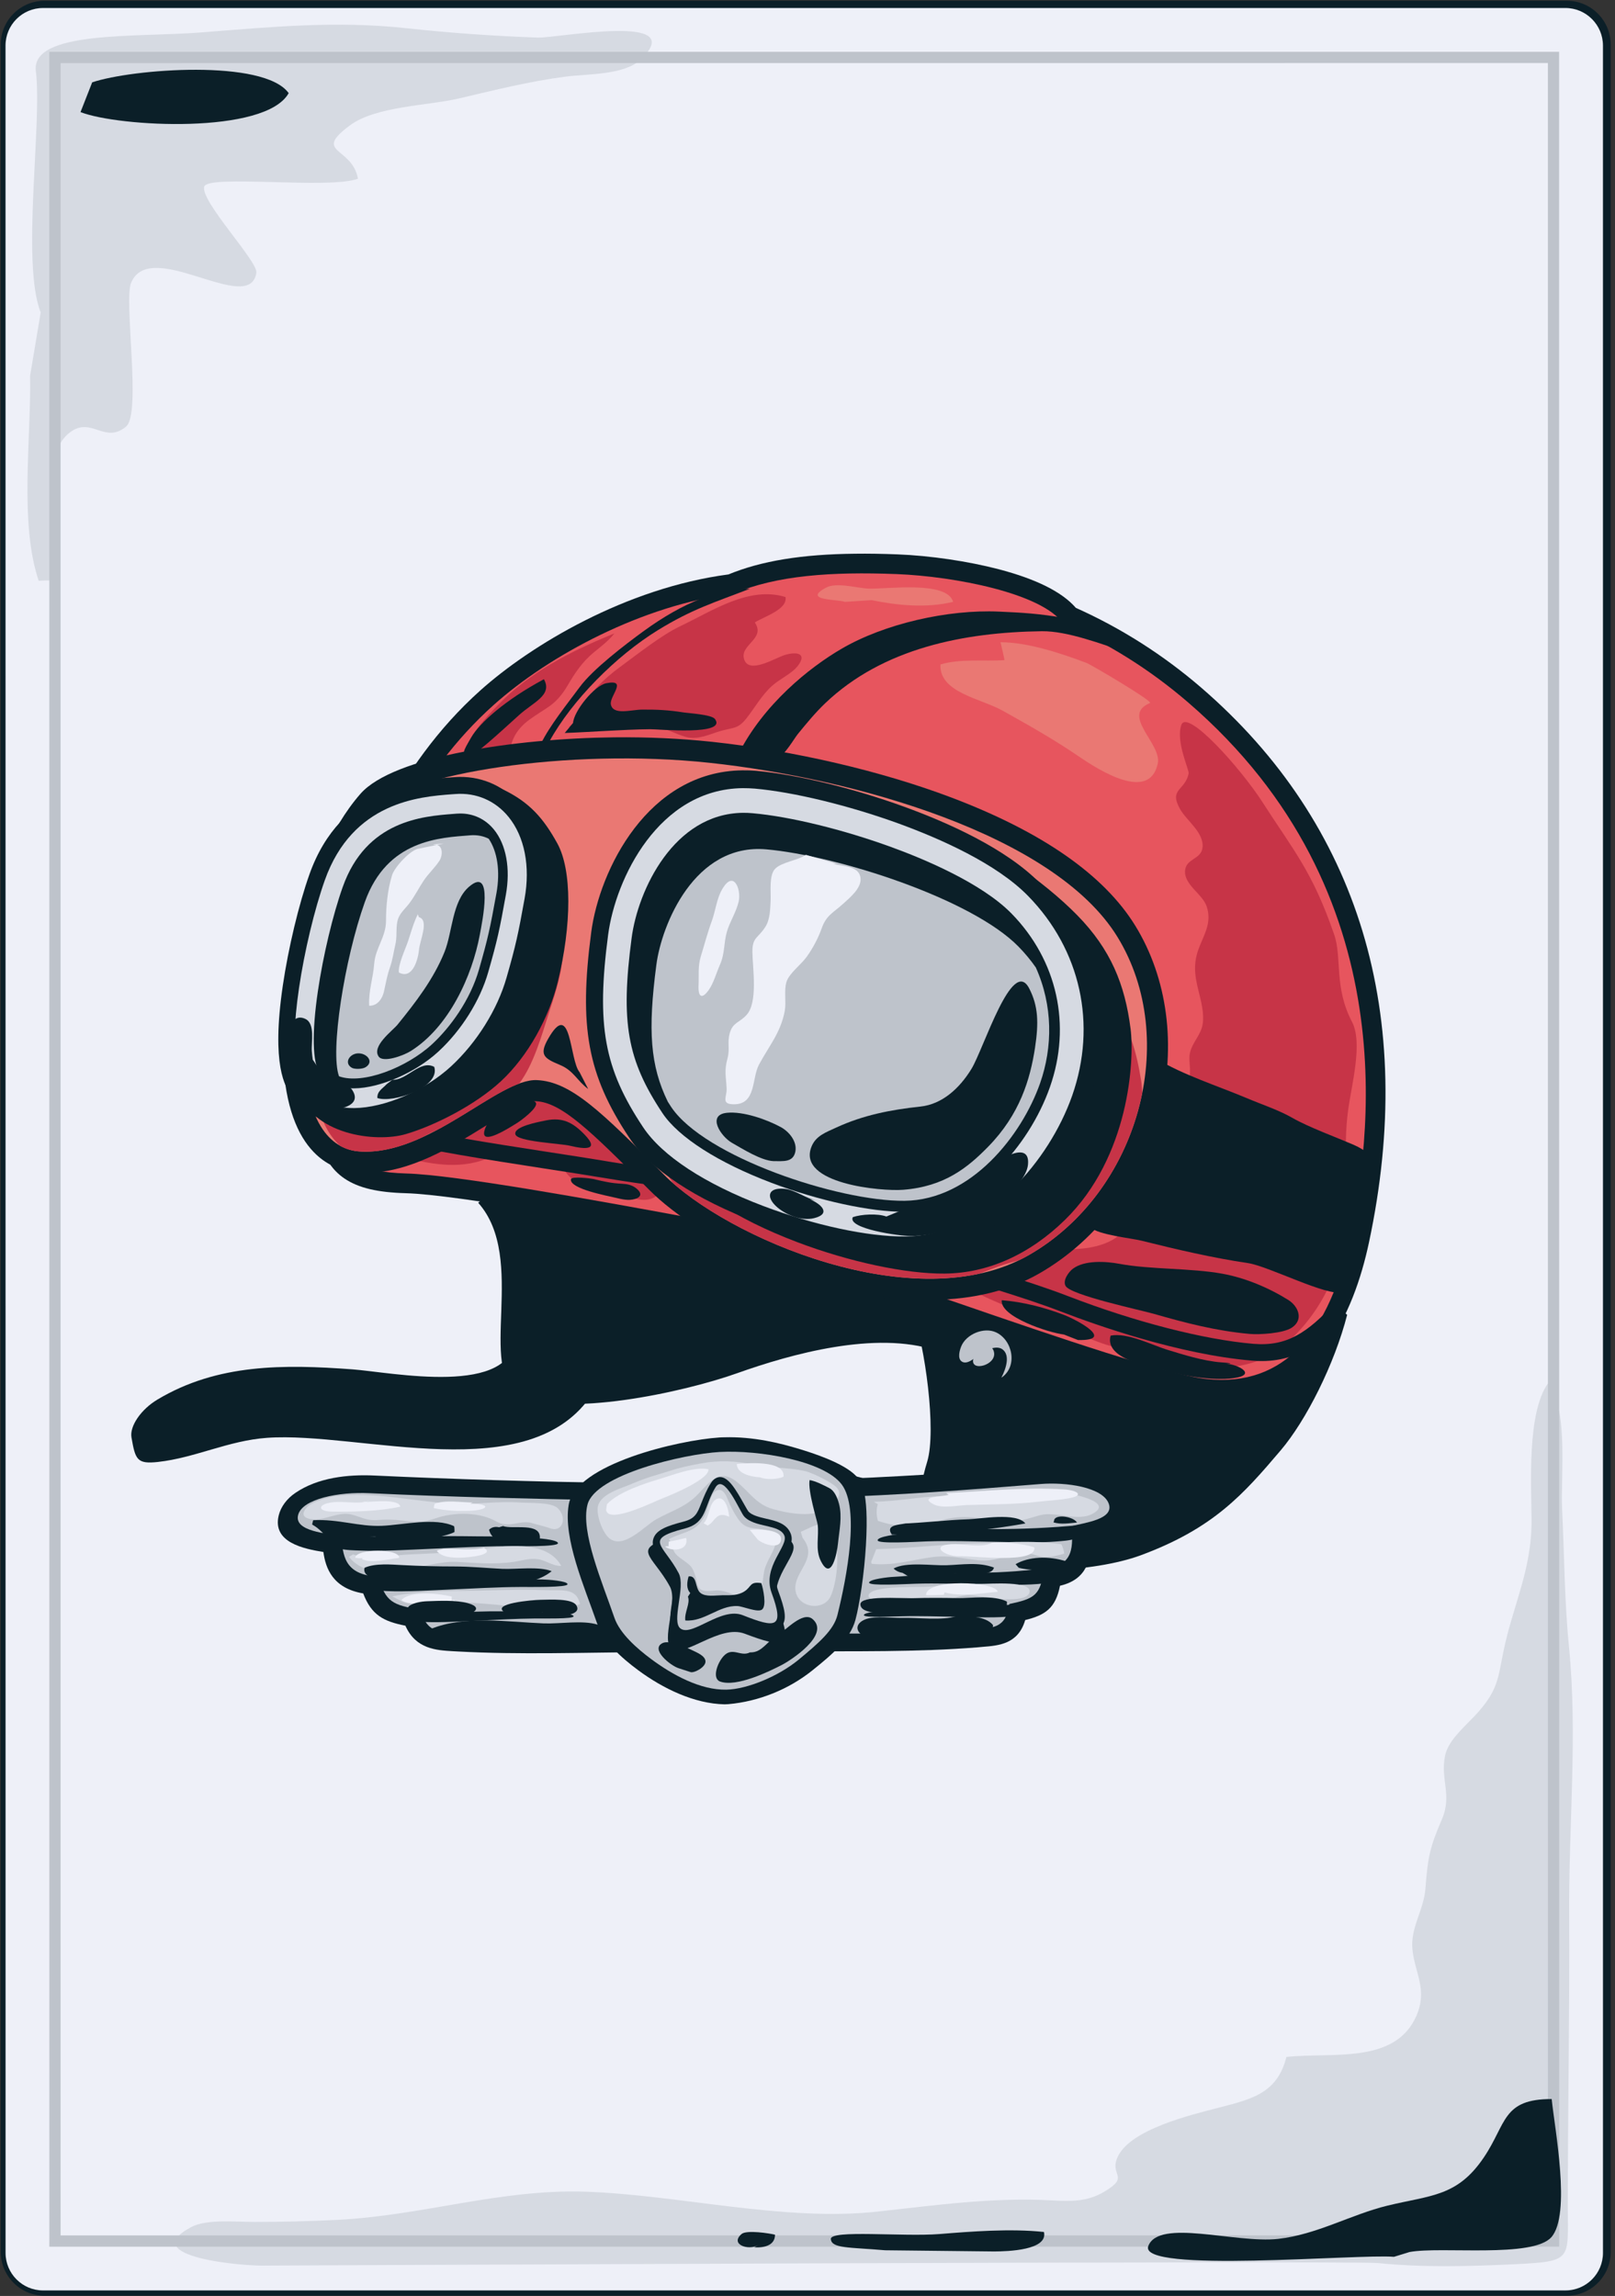 <?xml version="1.0" encoding="utf-8"?>
<!-- Generator: Adobe Illustrator 17.0.0, SVG Export Plug-In . SVG Version: 6.00 Build 0)  -->
<!DOCTYPE svg PUBLIC "-//W3C//DTD SVG 1.1//EN" "http://www.w3.org/Graphics/SVG/1.1/DTD/svg11.dtd">
<svg version="1.1" id="Layer_1" xmlns="http://www.w3.org/2000/svg" xmlns:xlink="http://www.w3.org/1999/xlink" x="0px" y="0px"
	 width="408px" height="580.007px" viewBox="0 0 408 580.007" enable-background="new 0 0 408 580.007" xml:space="preserve">
<rect x="0" y="0" width="408" height="580.007" fill="#333333" stroke="none"/>
<g id="RULES">
</g>
<g>
	<g>
		<g>
			<path fill="#BEBCC2" d="M227.962,380.171c0.007-1.134,0.209-2.815-0.889-3.456c-0.919-0.52-2.404,0.107-2.539,0.985l-1.556-0.138
				c-1.251,1.678-2.092,3.834,0.291,4.831C225.996,383.537,226.197,381.057,227.962,380.171z"/>
			<g>
				<g>
					<path fill="#0B1F28" d="M395.829,0.189L11.262,0.192C5.148,0.189,0.175,5.16,0.187,11.272L0.19,568.874
						c0.003,6.096,4.97,11.078,11.082,11.067l384.572-0.003c6.115,0.004,11.073-4.955,11.071-11.07l-0.004-557.597
						C406.908,5.157,401.941,0.192,395.829,0.189z"/>
					<path fill="#EEF0F8" d="M395.455,2.021L10.883,2.024c-5.239-0.009-9.494,4.248-9.488,9.498l0.009,557.601
						c-0.002,5.235,4.25,9.493,9.488,9.486l384.572-0.002c5.253,0.009,9.504-4.247,9.498-9.497l-0.004-557.598
						C404.955,6.275,400.699,2.016,395.455,2.021z"/>
					<path fill="#D6DAE2" d="M135.869,9.495c-11.01-0.379-22.165-1.172-33.111-2.358C85.045,5.198,68.647,6.793,50.82,8.194
						C34.44,9.49,7.739,7.632,9.06,18.007c1.648,13.024-3.746,48.338,1.218,60.925L7.597,94.971
						c0.31,15.564-2.756,37.248,2.185,51.751c0.58-0.059,2.106-0.123,2.672-0.086c5.986-8.829-4.636-30.823,5.662-37.724
						c5.126-3.424,8.532,3.263,13.757-1.175c3.87-3.283-0.614-31.748,1.234-36.256c4.802-11.73,29.971,8.491,31.656-2.575
						c0.446-2.86-14.277-18.187-13.161-21.777c0.97-3.103,31.654,0.739,38.829-1.986c-1.492-8.177-11.607-6.365-1.981-13.507
						c6.463-4.792,19.751-4.966,27.37-6.738c9.162-2.141,17.996-4.376,27.132-5.551c5.401-0.704,14.756-0.343,18.898-4.303
						C174.455,3.04,140.792,9.667,135.869,9.495z"/>
					<path fill="#0B1F28" d="M23.29,20.803l-2.948,7.516c9.658,3.766,46.687,5.722,52.588-4.79
						C66.682,14.844,33.396,17.388,23.29,20.803z"/>
					<path fill="#D6DAE2" d="M394.639,381.38c-0.413-8.44,1.669-25.702-3.578-31.917c-5.314,7.532-4.197,25.421-4.142,34.442
						c0.078,12.861-4.791,21.724-7.156,33.548c-1.319,6.564-1.417,9.365-6.085,14.782c-2.907,3.382-7.745,7.051-8.61,11.282
						c-1.241,6.162,1.874,9.939-0.844,16.191c-3.095,7.144-3.521,9.702-4.116,17.382c-0.418,5.497-3.88,9.933-3.271,15.505
						c0.633,5.882,3.851,10.036,1.003,16.612c-5.373,12.395-21.484,9.165-32.862,10.42c-2.324,9.464-9.265,10.747-17.473,12.91
						c-6.395,1.684-22.226,5.359-25.248,12.571c-1.918,4.573,3.241,4.652-3.227,8.528c-4.347,2.612-8.508,2.487-13.519,2.211
						c-14.723-0.802-29.308,1.255-43.895,2.85c-23.556,2.583-50.319-4.258-73.735-5.033c-21.655-0.702-40.973,6.038-62.819,7.128
						c-6.932,0.337-14.043,0.515-20.801,0.516c-4.538-0.001-12.056-0.788-15.958,1.297c-14.342,7.641,13.952,9.986,19.174,9.725
						c0,0,274.005-1.283,280.636-0.637c11.383,1.14,22.749,0.857,34.688,0.286c14.633-0.721,13.263-1.103,13.27-14.664
						c0.001-22.071,0.485-50.929,0.349-73.347c-0.144-22.853,2.159-45.757-0.048-68.002
						C395.225,404.525,395.215,392.862,394.639,381.38z"/>
					<path fill="#BEC3CB" d="M393.898,567.549l-1.423-0.005l-380.02,0.014l0.011-1.424l-0.008-553.05l1.414,0.007l380.014-0.004
						l-0.001,1.414L393.898,567.549z M15.306,564.714l375.753-0.016l-0.01-548.778L15.304,15.935L15.306,564.714z"/>
				</g>
			</g>
			<path fill="#0B1F28" d="M392.002,530.259c-12.492-0.02-11.362,6.17-17.106,14.701c-6.716,9.991-13.396,9.56-24.379,12.226
				c-9.24,2.25-17.801,7.299-27.596,8.397c-10.86,1.195-30.086-5.205-32.819,1.789c-2.745,6.99,53.31,1.952,62.053,2.746
				l3.938-1.211c7.991-1.488,31.101,1.604,35.836-3.756C396.957,559.423,392.759,537.73,392.002,530.259z"/>
			<path fill="#0B1F28" d="M263.731,563.841c-8.497-0.906-18.464-0.117-26.419,0.523c-9.191,0.727-27.57-1.139-27.409,1.258
				c0.144,2.408,4.634,2.059,13.713,2.84l27.568,0.305C254.516,568.746,264.834,568.467,263.731,563.841z"/>
			<path fill="#0B1F28" d="M187.341,564.356c-3.041,2.658,1.796,4.231,4.167,2.816l-0.968,0.547
				c2.538,0.144,5.242-0.477,5.259-3.185C194.438,564.178,188.587,563.272,187.341,564.356z"/>
		</g>
		<g>
			<path fill="#0B1F28" d="M230.663,331.839c2.918,7.871,5.998,29.48,3.569,37.439c-2.603,8.499-4.079,20.102,7.514,24.571
				c11.757,4.535,34.736,3.384,46.476-0.969c18.421-6.83,25.923-15.442,35.29-26.459c6.482-7.619,13.634-21.844,16.818-34.265
				L230.663,331.839z"/>
			<path fill="#0B1F28" d="M120.802,303.838c12.596,14.103-0.502,42.339,10.474,48.384c10.97,6.059,41.256-0.436,54.961-5.327
				c13.691-4.878,34.971-10.797,50.211-5.747c15.228,5.055,37.592,11.461,37.592,11.461s29.819-5.54-11.189-25.49
				C221.855,307.157,144.309,284.157,120.802,303.838z"/>
			<path fill="#0B1F28" d="M303.403,173.66c-9.539-8.208-20.163-14.985-31.607-20.101c-3.459-4.004-10.008-7.278-19.503-9.762
				c-7.777-2.028-17.325-3.438-25.568-3.752c-3.891-0.15-7.394-0.21-10.719-0.164c-13.423,0.137-23.621,1.798-31.976,5.231
				c-25.913,3.415-49.917,17.874-62.681,29.302c-21.58,19.321-31.649,45.411-36.292,63.902c-5.743,22.818-5.429,41.451-4.475,48.112
				c0.747,5.207,2.884,8.91,6.52,11.337c3.494,2.337,8.268,3.466,15.461,3.663c12.881,0.353,53.256,7.823,70.485,11.018
				c11.162,2.062,37.165,11.033,62.317,19.699c29.766,10.272,57.896,19.983,68.918,21.168c1.63,0.18,3.24,0.265,4.794,0.241
				c23.45-0.251,32.92-21.692,36.757-39.635C358.063,256.615,343.388,208.119,303.403,173.66z"/>
			<path fill="#E7555E" d="M85.509,285.725c-2.046-14.208,0.654-73.108,39.163-107.6c14.078-12.607,37.679-25.301,60.647-28.162
				c10.865-4.618,24.709-5.575,41.216-4.937c14.471,0.56,36.81,4.814,42.11,12.577c11.043,4.822,21.666,11.358,31.508,19.836
				c55.999,48.256,45.777,112.146,40.807,135.445c-4.968,23.297-16.191,37.639-36.135,35.483
				c-19.941-2.166-106.626-36.342-130.863-40.825c-24.24-4.474-58.924-10.751-71.262-11.096
				C90.364,296.103,86.534,292.828,85.509,285.725z"/>
			<path fill="#C73447" d="M128.812,190.044c0.327-3.501,2.043-6.087,4.844-8.175c1.668-1.248,3.475-2.282,5.171-3.478
				c1.837-1.277,3.321-3.121,4.453-5.037c1.919-3.256,3.707-6.029,6.641-8.472c1.781-1.475,3.832-2.986,5.284-4.866
				c-0.235,0.098-0.479,0.193-0.694,0.289c-10.523,4.306-20.826,9.618-28.668,17.761c-2.581,2.68-8.684,8.845-8.142,12.934
				c0.593,4.442,7.227,4.697,11.594,3.108C128.842,193.006,128.648,191.674,128.812,190.044z"/>
			<path fill="#C73447" d="M166.01,279.903c-2.248-6.774-5.611-12.584-12.281-15.546c-3.402-1.513-7.229-2.246-10.92-2.626
				c-4.449-0.47-7.939-0.879-12.133,1.286c-2.14,1.091-8.97,5.44-7.725,8.435l12.44-0.493c-8.414,4.779-17.102,8.843-25.778,13.082
				c-4.388,2.142-6.735,3.92-8.458,8.201c7.254,1.677,14.307,3.318,21.681,0.54c7.068-2.655,16.041-4.042,19.575,2.468
				c3.138,5.812,11.893,6.215,18.393,7.629C172.19,305.383,168.097,286.179,166.01,279.903z"/>
			<path fill="#C73447" d="M341.55,258.114c-4.59-8.738-2.475-16.196-4.495-22.029c-5.497-15.95-10.188-21.118-18.134-33.471
				c-5.504-8.56-19.044-23.695-20.483-19.47c-1.443,4.238,2.025,11.339,1.85,12.244c-0.876,4.394-5.065,3.839-2.181,8.98
				c1.648,2.953,6.097,5.944,5.689,9.73c-0.338,3.084-4.239,2.703-4.421,5.949c-0.18,3.544,4.477,5.831,5.494,9.003
				c1.221,3.829-0.403,6.534-1.796,9.961c-1.667,4.102-1.345,7.091-0.276,11.366c0.642,2.568,1.468,5.712,1.028,8.371
				c-0.444,2.668-2.464,4.431-3.141,6.966c-0.602,2.239,0.41,4.681-0.318,6.831c-0.886,2.667-3.693,3.711-5.168,5.953
				c-3.689,5.681-2.971,12.89-4.878,19.193c-1.586,5.219-4.288,12.75-9.353,15.567c-4.783,2.671-11.525,2.616-17.029,1.854
				c-6.879-0.942-16.148-1.664-22.044,3.014c-4.341,3.436-0.212,6.535,11.149,11.341c7.492,3.172,22.591,8.859,24.647,9.624
				c4.968,1.859,10.17,2.499,15.253,3.898c10.515,2.923,22.193,4.522,31.249-2.977c9.252-7.666,14.632-18.997,15.787-30.314
				c1.183-11.534-0.931-18.121,0.638-29.536C341.46,274.032,344.338,263.403,341.55,258.114z"/>
			<path fill="#0B1F28" d="M319.018,343.825c-0.87,0.005-1.778-0.015-2.715-0.104c-18.584-1.558-39.759-9.119-47.997-12.298
				c-5.204-2.015-10.675-3.76-15.958-5.437c-8.594-2.75-17.485-5.578-25.737-9.689c-6.511-3.244-11.719-4.842-17.747-6.691
				c-3.063-0.94-6.222-1.903-9.798-3.174c-10.712-3.759-21.206-5.216-32.304-6.737c-4.196-0.581-8.531-1.189-12.966-1.929
				c-5.54-0.921-11.261-1.803-16.791-2.657c-13.993-2.165-28.455-4.408-42.06-7.57c-6.742-1.573-12.813-3.339-18.618-9.11
				l3.004-3.036c5.027,4.992,10.267,6.51,16.586,7.995c13.444,3.122,27.831,5.351,41.734,7.503
				c5.555,0.853,11.287,1.734,16.847,2.67c4.368,0.729,8.68,1.32,12.844,1.902c11.328,1.559,22.021,3.043,33.142,6.947
				c3.496,1.232,6.611,2.195,9.625,3.12c5.956,1.823,11.576,3.554,18.404,6.946c7.97,3.964,16.684,6.738,25.128,9.435
				c5.344,1.706,10.874,3.478,16.186,5.519c16.826,6.496,34.33,10.993,46.833,12.048c8.561,0.717,13.643-2.896,20.561-10.248
				l3.108,2.928C334.391,338.467,328.61,343.727,319.018,343.825z"/>
			<path fill="#0B1F28" d="M341.893,289.164c-3.961-1.711-11.453-4.493-15.262-6.695c-3.65-2.09-7.71-3.387-11.654-5.057
				c-7.45-3.135-16.099-5.855-22.905-9.989c0,0,0.28,18.285-10.848,33.166c-2.428,3.274-7.063,8.417-5.92,9.407
				c2.348,2.019,10.324,2.739,13.162,3.448c8.705,2.169,17.802,4.31,26.824,5.642c5.17,0.762,20.293,8.614,23.71,7.276
				c1.987-6.921,6.019-17.559,7.521-25.402C347.587,295.42,348.396,291.966,341.893,289.164z"/>
			<path fill="#0B1F28" d="M286.826,233.888c-7.88-12.841-23.546-23.749-46.544-32.442c-17.736-6.706-39.72-11.81-60.332-14.042
				c-7.896-0.84-16.246-1.235-24.851-1.142c-25.044,0.276-55.771,4.85-64.03,14.26c-7.782,8.867-12.437,21.66-14.968,30.831
				c-3.135,11.317-4.839,23.594-4.678,33.679c0.408,25.988,12.072,30.682,18.983,31.167c0.753,0.06,1.52,0.085,2.29,0.08
				c11-0.122,21.423-6.566,29.802-11.751c4.781-2.962,10.208-6.321,12.8-6.337l0.106-0.001c6.413,0.283,13.769,7.431,28.488,22.274
				c13.528,13.639,44.808,28.183,71.76,27.898c10.327-0.102,19.387-2.352,26.911-6.668c14.876-8.533,25.959-23.481,30.431-41.013
				C297.211,264.174,294.96,247.113,286.826,233.888z"/>
			<path fill="#EA7873" d="M95.085,204.051c7.409-8.462,48.208-15.227,84.291-11.337c36.088,3.888,86.991,18.042,102.919,43.957
				c15.924,25.922,5.425,64.442-22.391,80.393c-28.515,16.36-76.405-4.397-92.223-20.367c-15.818-15.954-23.484-23.46-32.039-23.839
				c-9.763-0.441-27.298,19.257-44.858,18.019c-6.393-0.447-13.711-5.922-14.034-25.933
				C76.463,246.487,82.893,217.927,95.085,204.051z"/>
			<path fill="#C73447" d="M288.551,276.117c-0.018-1.077-0.099-2.127-0.261-3.122c-1.104-6.715-2.822-14.646-8.302-19.164
				c-6.972-5.737-15.826-10.532-24.736-11.891c-15.035-2.304-30.921-4.094-46.115-2.372c-10.09,1.139-22.419,3.327-30.525,9.866
				c-7.687,6.176-15.341,20.602-16.088,30.49l3.668,10.28c0.49,3.094,1.931,6.087,3.919,8.769
				c15.269,13.319,50.278,28.511,77.103,22.828c1.115-0.382,2.201-0.796,3.251-1.217c2.235-0.892,4.588-1.537,6.915-2.199
				c0.86-0.409,1.705-0.843,2.523-1.321C275.2,308.303,285.252,292.687,288.551,276.117z"/>
			<path fill="#C73447" d="M138.519,256.343c2.564-7.972,7.361-20.553-1.426-26.22c-5.165-3.337-13.445-3.232-19.295-2.119
				c-4.656,0.876-9.271,3.652-13.004,6.5c-3.773,2.892-5.936,5.893-8.342,9.853c-2.418,3.974-6.542,8.146-7.447,12.867
				l-8.302,22.146c0.302,3.476,2.321,7.434,5.215,10.082c1.609,0.893,3.27,1.314,4.866,1.425c5.301,0.385,10.596-1.157,15.671-3.474
				c1.544-0.807,3.048-1.582,4.486-2.237c7.69-4.169,14.687-9.379,20.216-11.434C134.831,268.89,136.866,261.472,138.519,256.343z"
				/>
			<path fill="#0B1F28" d="M272.155,231.214c-8.585-8.766-22.783-18.566-33.688-22.538c-12.902-4.689-27.242-8.172-37.408-9.063
				c-1.144-0.113-2.302-0.151-3.45-0.144c-23.96,0.254-36.156,25.228-38.228,40.887c-3.162,23.986-0.919,36.106,9.545,51.865
				c5.402,8.1,16.617,15.547,32.461,21.562c13.234,5.012,27.519,8.048,37.294,7.948c10.907-0.106,21.436-4.817,30.417-13.622
				c16.151-15.855,17.547-40.126,16.52-48.227C284.197,248.672,280.595,239.835,272.155,231.214z"/>
			<path fill="#0B1F28" d="M262.732,223.111c-8.584-8.781-23.374-15.344-34.28-19.304c-12.908-4.703-27.243-8.17-37.415-9.077
				c-1.146-0.103-2.305-0.147-3.448-0.129c-23.952,0.256-36.157,25.213-38.223,40.885c-3.162,23.973-0.925,36.081,9.559,51.853
				c5.383,8.086,16.598,15.547,32.45,21.552c13.225,5.021,27.516,8.073,37.291,7.973c10.913-0.121,21.43-4.846,30.417-13.639
				c6.856-6.706,12.623-15.791,15.814-24.885C281.827,258.626,277.28,237.971,262.732,223.111z"/>
			<path fill="#D6DAE2" d="M259.714,226.322c-8.012-8.193-22.196-14.447-32.677-18.278c-12.585-4.567-26.522-7.956-36.363-8.828
				c-1.011-0.074-2.026-0.121-3.029-0.115c-21.248,0.222-32.126,22.815-34.008,37.007c-3.01,22.91-1.039,33.832,8.832,48.651
				c4.799,7.229,15.587,14.301,30.38,19.907c12.767,4.836,26.466,7.784,35.77,7.688c9.818-0.113,19.323-4.398,27.51-12.408
				c6.385-6.26,11.753-14.695,14.733-23.156C277.175,258.787,273.021,239.922,259.714,226.322z"/>
			<path fill="#0B1F28" d="M265.24,274.629c5.5-15.628,1.866-32.02-9.699-43.851c-7.608-7.764-22.357-13.885-30.467-16.824
				c-12.144-4.423-25.523-7.682-34.902-8.515c-0.828-0.075-1.642-0.11-2.463-0.105c-17.491,0.187-26.551,19.498-28.141,31.628
				c-2.813,21.306-1.132,30.815,7.803,44.252c4.051,6.076,14.073,12.493,27.503,17.583c11.964,4.532,25.185,7.399,33.682,7.307
				c8.281-0.076,16.405-3.789,23.486-10.725C257.772,289.784,262.58,282.214,265.24,274.629z"/>
			<path fill="#BEC3CB" d="M193.581,214.562c-18.153-1.6-26.439,19.068-27.757,29.132c-2.195,16.672-1.549,25.529,2.882,34.616
				c0.273,0.442,0.557,0.872,0.845,1.316c8.337,12.54,42.13,23.887,58.973,23.719c16.838-0.184,29.612-16.555,34.225-29.669
				c3.232-9.191,3.254-19.669-1.066-29.268c-1.275-1.825-2.728-3.593-4.382-5.279C245.516,227.081,211.722,216.176,193.581,214.562z
				"/>
			<path fill="#0B1F28" d="M140.794,213.053c-3.518-6.376-7.011-10.367-13.703-13.613c-4.591-2.233-3.308,1.894-3.773,1.938
				l-2.732,2.52c-8.278,0.629-25.496-5.488-33.451,16.885c-2.69,7.547-5.331,18.577-6.726,28.09
				c-2.98,20.285-7.506,18.925-5.362,26.05c3.58,11.827,19.905,13.788,27.466,11.573c7.562-2.226,17.656-7.457,23.982-13.299
				c7.009-6.479,12.229-16.261,14.406-25.107C144.452,233.644,144.519,219.817,140.794,213.053z"/>
			<path fill="#0B1F28" d="M131.633,203.602c-3.9-4.798-9.424-7.404-15.541-7.34c-0.465,0.017-0.951,0.032-1.417,0.075l-0.879,0.059
				c-8.277,0.628-27.673,2.107-35.618,24.47c-2.687,7.557-5.327,18.587-6.729,28.104c-2.983,20.282,0.672,25.593,2.044,27.575
				c1.673,2.432,5.29,6.244,11.909,7.348l0.002,0.339l8.267-0.078l-0.002-0.311c7.924-1.218,16.76-5.472,23.078-11.33
				c7.018-6.478,12.692-15.562,15.191-24.315c2.42-8.498,3-11.264,4.658-20.415C138.289,218.372,136.486,209.564,131.633,203.602z"
				/>
			<path fill="#D6DAE2" d="M128.466,206.354c-3.338-4.099-8.178-6.186-13.486-5.763l-0.876,0.061
				c-8.116,0.614-25.008,1.902-32.043,21.697c-2.603,7.304-5.164,18.009-6.521,27.268c-2.73,18.572,0.319,23,1.32,24.458
				c1.528,2.225,5.206,5.933,12.629,5.848l0,0c7.778-0.086,17.844-4.43,24.505-10.582c6.461-5.979,11.683-14.332,13.97-22.356
				c2.381-8.311,2.95-11.022,4.566-19.986C134.002,218.858,132.522,211.323,128.466,206.354z"/>
			<path fill="#0B1F28" d="M89.441,274.942c6.6-0.067,15.564-3.988,21.328-9.312c5.832-5.383,10.533-12.886,12.576-20.063
				c2.322-8.13,2.844-10.586,4.448-19.497c1.198-6.659,0.096-12.685-3.011-16.515c-2.157-2.639-5.194-4.078-8.587-4.044
				c-0.276,0.002-0.561,0.017-0.848,0.034l-0.891,0.072c-7.651,0.585-21.911,1.667-27.867,18.442
				c-2.497,7.017-4.966,17.344-6.277,26.31c-1.554,10.523-1.385,18.116,0.488,20.827C81.997,272.928,84.467,274.998,89.441,274.942
				L89.441,274.942z"/>
			<path fill="#BEC3CB" d="M125.419,225.628c1.002-5.595,0.217-10.531-1.957-13.75c-1.338-0.678-2.894-0.993-4.624-0.863
				c-7.636,0.611-21.039,1.018-26.681,16.89c-5.171,14.518-8.805,37.822-6.506,43.989c5.953,2.159,17.101-2.191,23.516-8.114
				c4.472-4.134,9.603-11.021,11.856-18.911C123.278,236.98,123.777,234.7,125.419,225.628z"/>
			<path fill="#0B1F28" d="M260.021,249.721c-4.266-8.322-11.489,15.205-14.609,20.316c-3.04,4.961-7.421,8.919-12.883,9.503
				c-7.403,0.787-14.429,2.148-21.232,5.286c-2.659,1.241-5.266,2.078-6.352,5.007c-3.418,9.205,17.695,11.176,23.24,10.727
				c10.433-0.82,16.3-5.608,21.466-10.889c7.977-8.158,10.602-16.953,11.834-25.026
				C262.421,258.433,262.323,254.193,260.021,249.721z"/>
			<path fill="#0B1F28" d="M197.245,284.722c-3.511-1.903-9.469-4.034-13.613-3.607c-5.161,0.544-1.487,6.014,1.285,7.587
				c2.762,1.573,7.357,4.468,10.476,4.623c2.345-0.028,4.999,0.427,5.548-2.444C201.408,288.332,199.332,285.857,197.245,284.722z"
				/>
			<path fill="#0B1F28" d="M118.488,224.015c-4.286,3.686-4.172,11.457-6.189,16.466c-2.753,6.841-7.262,12.688-11.873,18.371
				c-1.244,1.515-6.645,5.468-4.744,8.08c1.153,1.583,6.231-0.239,8.137-1.449c9.604-6.064,15.447-18.878,17.393-29.34
				C121.828,232.894,124.77,218.604,118.488,224.015z"/>
			<path fill="#0B1F28" d="M91.572,266.244c-0.104-0.027-0.211-0.054-0.32-0.078c-2.606-0.565-4.664,2.263-2.36,3.581
				c0.643,0.374,2.614,0.374,3.453-0.143C94.183,268.478,93.256,266.785,91.572,266.244z"/>
			<path fill="#EEF0F8" d="M210.502,218.228c0.311-0.002,0.62-0.004,0.923-0.006l-7.85-2.278c-2.031,1.451-6.15,1.826-7.783,3.561
				c-1.525,1.61-1.015,5.634-1.102,7.857c-0.096,2.168-0.127,4.835-1.287,6.702c-1.887,3.014-3.364,2.617-3.321,6.44
				c0.052,4.176,1.446,12.691-1.486,15.901c-1.833,1.987-3.463,1.863-4.225,4.548c-0.711,2.536,0.09,3.865-0.582,6.414
				c-0.857,3.183-0.37,4.405-0.225,7.582c0.114,2.153-1.496,3.94,1.709,4.015c5.826,0.126,4.598-6.545,6.471-10.016
				c2.598-4.838,5.5-8.101,6.516-13.6c0.403-2.224-0.233-5.196,0.427-7.301c0.679-2.174,3.757-4.425,5.105-6.334
				c1.556-2.163,2.908-4.717,3.767-7.131c1.178-3.362,2.852-3.936,5.401-6.229c1.664-1.518,4.638-3.918,4.447-6.423
				C217.146,218.648,212.877,218.917,210.502,218.228z"/>
			<path fill="#EEF0F8" d="M185.782,223.04c-0.733-0.872-1.85-0.825-3.182,1.34c-1.574,2.54-1.785,5.609-2.797,8.353
				c-1.079,2.928-1.823,5.841-2.753,8.86c-0.781,2.577-0.458,4.719-0.576,7.373c-0.132,2.907,0.855,3.548,2.564,1.142
				c1.282-1.813,1.934-4.35,2.843-6.399c1.271-2.851,0.93-5.461,1.748-8.307c0.766-2.646,2.367-4.955,2.989-7.682
				C186.973,226.183,186.616,224.033,185.782,223.04z"/>
			<path fill="#EEF0F8" d="M109.981,213.414c-1.995-0.016,2.063-0.364,2.033-0.297l-6.154,1.251
				c-2.148,0.242-6.181,4.684-6.807,6.707c-1.111,3.588-1.542,7.78-1.534,11.576c-0.01,4.039-2.665,6.818-2.977,10.764
				c-0.274,3.652-1.481,6.957-1.269,10.658c2.1,0.056,3.316-1.796,3.722-3.563c0.484-2.173,0.778-4.004,1.543-6.189
				c0.655-1.864,0.913-3.887,1.353-5.759c0.44-1.848,0.113-3.73,0.471-5.643c0.398-2.133,1.806-3.069,3.089-4.775
				c1.342-1.773,2.365-3.866,3.621-5.731c1.202-1.784,2.848-3.247,3.98-5.034C111.855,216.122,111.972,213.428,109.981,213.414z"/>
			<path fill="#EEF0F8" d="M105.81,231.687l-0.249-0.729c-1.064,2.082-1.727,4.563-2.481,6.832c-0.65,1.93-2.576,5.98-2.303,7.89
				c3.572,1.879,4.891-3.584,5.094-5.876C106.092,237.515,108.487,232.383,105.81,231.687z"/>
			<path fill="#0B1F28" d="M146.418,270.854c-2.579-3.016-2.039-18.762-7.922-8.465c-2.406,4.205-0.947,4.989,3.002,6.649
				c3.449,1.448,4.245,3.946,7.092,6.058L146.418,270.854z"/>
			<g>
				<path fill="#0B1F28" d="M147.642,286.573c-2.952-3.051-5.54-4.343-9.642-3.551c-2.172,0.443-8.223,1.572-7.809,3.496
					c0.409,1.923,11.273,2.302,13.859,2.933C147.869,290.369,151.546,290.604,147.642,286.573z"/>
			</g>
			<path fill="#0B1F28" d="M122.669,287.076c1.484,0.812,6.768-2.669,7.856-3.321c0.98-0.584,5.431-3.859,4.871-5.144
				c-0.752-1.75-8.129,1.81-9.283,2.543c-1.428,0.926-2.769,1.997-3.431,3.62C122.117,286.121,122.201,286.821,122.669,287.076z"/>
			<path fill="#0B1F28" d="M157.278,299.051c-2.788-0.133-4.647-0.553-7.372-1.208c-0.552-0.132-5.518-0.788-5.669,0.075
				c-0.382,2.413,9.399,4.198,11.341,4.671c1.551,0.368,3.078,0.761,4.7,0.335c2.031-0.539,1.778-1.745,0.353-2.815
				C159.616,299.348,158.465,299.11,157.278,299.051z"/>
			<path fill="#0B1F28" d="M325.508,328.421c-5.083-3.174-10.968-5.615-16.698-6.657c-7.951-1.446-18.265-1.048-25.995-2.494
				c-3.418-0.641-8.793-0.985-11.762,1.229c-1.053,0.788-2.644,2.95-1.853,4.36c1.333,2.334,18.78,6.04,22.289,7.04
				c8.133,2.336,15.78,4.321,24.235,5.077c2.353,0.216,8.491-0.118,10.668-1.609C329.457,333.289,327.903,329.943,325.508,328.421z"
				/>
			<path fill="#0B1F28" d="M309.043,344.522c0,0,4.27-0.042-0.358-0.349c-4.629-0.309-10.105-2.08-13.55-3.126
				c-4.162-1.253-10.297-4.484-14.559-3.641c-1.642,5.976,10.045,7.79,13.193,8.703c5.458,1.595,13.793,2.93,18.81,1.876
				C317.609,346.931,311.682,344.206,309.043,344.522z"/>
			<path fill="#0B1F28" d="M268.738,332.147c-5.081-1.923-10.338-3.264-15.66-3.689c-0.514,4.177,11.846,8.21,15.699,8.672
				l3.563,1.391C281.856,338.705,272.2,333.47,268.738,332.147z"/>
			<path fill="#EA7873" d="M290.524,177.603c0.915-0.396-14.958-9.74-16.003-10.125c-6.452-2.436-14.94-5.254-21.765-5.237
				c0.11,0.495,1.103,4.529,0.982,4.53c-5.329,0.315-11.051-0.417-16.151,1.08c-0.348,7.112,10.184,8.583,15.677,11.661
				c6.66,3.717,12.863,7.207,19.211,11.531c5.198,3.551,17.92,11.661,20.016,1.831C293.55,187.872,283.018,180.678,290.524,177.603z
				"/>
			<path fill="#0B1F28" d="M137.413,171.584c-9.887,5.299-16.249,11.072-18.34,14.655c-2.086,3.581-2.56,4.296-0.666,4.756
				c1.154,0.264,7.191-5.348,12.704-10.338C134.727,177.376,139.658,175.625,137.413,171.584z"/>
			<path fill="#0B1F28" d="M130.164,337.415c-0.296,15.664-31.346,9.23-41.166,8.506c-17.217-1.267-34.063-1.463-49.252,7.653
				c-4.112,2.462-7.037,6.694-6.529,9.56c0.971,5.554,1.349,6.778,6.704,6.18c9.393-1.039,17.784-5.4,27.55-6.092
				c23.613-1.678,66.518,13.128,82.292-11.313c2.563-3.959,4.646-9.065,6.028-14.282"/>
			<path fill="#0B1F28" d="M236.841,377.786c-0.549,0.447-23.274-5.46-26.163-6.358c-35.469-11.189-50.944,10.543-74.804,11.698
				c-4.49,0.218-6.896-0.16-8.474,3.903c-1.253,3.252,0.218,8.388,3.408,10.415c7.517,4.777,29.636-2.601,35.985-6.116
				c8.225-4.534,19.952-4.927,29.357-4.096c9.726,0.844,20.393,5.585,29.018,8.697c8.17,2.94,36.069,1.506,42.166-4.711"/>
			<path fill="#D6DAE2" d="M147.295,386.558c0.542,0.777,0.495,2.891,0.041,3.554c-0.968,1.381-3.123,1.445-4.353,0.499
				c1.317,2.092,3.835,1.616,4.834,0.09C148.532,389.605,149.085,387.611,147.295,386.558z"/>
			<path fill="#D6DAE2" d="M162.163,380.594c0.546,0.764,0.503,2.896,0.051,3.559c-0.969,1.378-3.123,1.432-4.362,0.482
				c1.326,2.093,3.84,1.62,4.837,0.108C163.409,383.63,163.96,381.635,162.163,380.594z"/>
			<path fill="#D6DAE2" d="M180.2,374.911c0.451,0.833,0.158,2.937-0.375,3.53c-1.118,1.275-3.261,1.073-4.385-0.012
				c1.079,2.243,3.622,2.063,4.785,0.657C181.068,378.073,181.852,376.168,180.2,374.911z"/>
			<g>
				<path fill="#BEC3CB" d="M251.619,336.574c-3.067-1.41-7.497,0.477-8.751,3.472c-0.425,1.015-1.025,3.064,0.054,3.864
					c1.463,1.084,3.617-1.178,4.69-1.898c1.348-0.91,4.106-2.301,5.663-1.127c1.894,1.431,1.011,4.585-0.293,7.14
					C257.231,345.182,255.803,338.5,251.619,336.574z"/>
				<g>
					<path fill="#BEC3CB" d="M245.947,341.765c0.06,0.026,0.13,0.04,0.182,0.051c0.009,0,0.009,0,0.014-0.011L245.947,341.765z"/>
					<path fill="#BEC3CB" d="M250.951,341.06c-0.976-2.255-4.648,0.784-5.036,2.132C244.869,346.887,252.542,344.73,250.951,341.06z
						"/>
				</g>
			</g>
			<g>
				<path fill="#0B1F28" d="M268.656,156.084c-5.785-1.028-10.269-1.325-16.326-1.583c-12.888-0.569-28.917,3.058-39.786,9.425
					c-8.072,4.706-19.663,13.975-26.057,26.686c0.098,0.346,0.359,0.306,0.64,0.629c0,0,9.6-0.058,9.611-0.058
					c1.361-0.239,3.972-4.711,4.807-5.739c2.213-2.707,4.404-5.386,6.947-7.813c14.633-13.944,35.132-17.907,54.697-18.172
					c6.531-0.08,15.114,3.273,21.529,5.348C280.391,163.068,273.961,157.006,268.656,156.084z"/>
				<path fill="#0B1F28" d="M281.534,162.604l-0.007,0c0.007,0.016,0.013,0.016,0.013,0.016L281.534,162.604z"/>
			</g>
			<g>
				<path fill="#0B1F28" d="M137.699,187.889l-0.35,0.178C137.553,188.079,137.659,188.025,137.699,187.889z"/>
				<path fill="#0B1F28" d="M162.486,159.517c-4.458,3.255-12.69,9.5-16.032,14.047c-3.28,4.437-7.517,9.658-9.813,14.332
					c0,0.067,1.072-0.06,1.058-0.006l1.074-0.558c5.713-10.43,16.889-21.663,27.441-28.148c8.671-5.333,14.156-6.94,23.238-10.458
					C181.93,148.64,172.782,151.994,162.486,159.517z"/>
			</g>
			<path fill="#C73447" d="M198.306,165.45c-2.393,0.716-9.099,4.983-10.321,1.086c-1.167-3.693,5.543-5.123,2.705-9.292
				c2.178-1.441,8.314-3.243,7.757-6.418c-9.267-2.851-18.536,3.546-26.55,7.34c-4.903,2.319-11.085,7.298-15.471,10.489
				c-2.956,2.16-9.319,7.597-9.2,11.473l-3.518,3.59c5.965,2.4,14.92-0.721,21.355-0.141c3.3,0.302,5.3,1.798,8.277,2.603
				c2.987,0.789,5.818-0.656,8.425-1.44c3.428-1.017,4.59-0.459,6.808-3.275c2.232-2.825,3.838-5.852,6.521-8.25
				c1.89-1.695,4.924-3.032,6.427-4.968C203.96,165.135,201.438,164.518,198.306,165.45z"/>
			<path fill="#0B1F28" d="M180.611,181.623c-0.863-1.137-6.723-1.44-8.205-1.688c-3.437-0.556-6.657-0.712-10.245-0.676
				c-2.707,0.028-7.31,1.509-7.839-1.326c-0.39-2.087,4.366-6.422-1.13-5.34c-3.125,0.611-8.258,7.147-8.421,10.055l-2.106,2.518
				c7.055-0.256,14.317-0.867,21.586-0.951C166.399,184.202,183.787,185.872,180.611,181.623z"/>
			<path fill="#EA7873" d="M219.439,148.694c-2.888-0.103-8.087-1.675-10.734-0.257c-6.192,3.321,2.915,2.916,4.749,3.606
				l6.744-0.432c6.606,1.35,13.909,2.058,20.591,0.427C239.263,146.622,224.007,148.867,219.439,148.694z"/>
			<path fill="#0B1F28" d="M254.607,291.958c-1.88,0.846-3.621,3.751-5.167,5.215c-2.686,2.519-5.426,4.586-8.827,5.696
				c-3.588,1.18-8.172,0.991-11.377,2.263l-5.312,2.187c-2.22-0.809-6.279-0.594-8.476,0.158
				c-1.451,2.892,11.745,4.791,14.572,4.759c6.408-0.08,11.85-1.956,17.379-5.264c3.985-2.379,11.869-7.909,12.309-12.838
				C260.005,290.808,257.857,290.495,254.607,291.958z"/>
			<path fill="#0B1F28" d="M204.568,302.95l1.928,0.447c-2.871-0.602-5.606-2.847-8.369-3.085c-4.244-0.38-4.63,2.194-1.803,4.641
				c2.363,2.033,6.258,3.543,9.361,2.772C209.901,306.677,207.755,304.294,204.568,302.95z"/>
			<path fill="#0B1F28" d="M109.701,269.514c-3.553-1.905-6.953,3.476-10.569,3.255l-1.416,1.087
				c-1.111,1.189-2.441,1.778-2.387,3.514C99.013,278.787,111.356,274.726,109.701,269.514z"/>
			<path fill="#0B1F28" d="M88.94,275.282c-1.041-1.531-4.593-2.005-6.18-3.044c-2.189-1.444-2.346-2.64-3.746-4.53
				c-0.11-0.726-0.184-1.453-0.24-2.194c-0.169-2.167,0.893-6.857-1.572-8.086c-3.268-1.619-4.476,2.599-4.846,4.623
				c-0.966,5.244-0.946,12.678,3.44,16.571C78.87,281.336,92.926,281.153,88.94,275.282z"/>
			<g>
				<g>
					<path fill="#0B1F28" d="M74.624,377.13c5.678-3.86,13.152-4.701,20.056-4.377c20.123,0.941,40.299,1.519,60.459,1.867
						c-0.311,1.739-0.47,2.628-0.766,4.394c2.376,9.856,5.059,19.63,7.974,29.334c0.572-0.003,1.129-0.007,1.634-0.01
						c-0.213,3.624-0.308,5.443-0.516,9.024c-15.902,0.073-32.11,0.683-47.765-0.166c-0.443-0.025-0.894-0.048-1.324-0.072
						c-4.197-0.246-9.336-0.536-11.964-6.444c-5.527-1.084-8.58-2.684-10.653-8.151c-7.785-1.326-9.513-6.459-10.063-10.469
						c-4.853-0.792-12.989-2.361-11.277-9.265C70.941,380.678,72.432,378.608,74.624,377.13z"/>
					<path fill="#BEC3CB" d="M154.372,379.014c-20.35-0.401-40.766-0.842-61.053-1.811c-7.648-0.371-17.011,1.409-18.014,5.548
						c-1.021,4.128,7.312,4.59,10.911,5.337c0.458,4.504,0.497,9.811,9.372,10.189c1.792,6.438,3.641,7.208,10.623,8.35
						c1.62,6.078,5.138,5.762,10.318,6.053c15.465,0.863,31.484,0.238,47.19,0.184"/>
					<path fill="#0B1F28" d="M83.663,387.873c8.574,0.311,17.143,0.462,25.648,0.235c4.806-0.137,9.686,0.023,14.583,0.019
						c3.393-0.006,6.769,0.364,10.235,0.384c1.178-0.007,6.879,0.388,6.829,1.346c-0.063,0.943-10.015,0.733-13.234,0.737
						c-6.126,0.026-12.937,0.416-18.921,0.668c-5.222,0.221-12.7,0.671-17.928,0.434C88.223,391.575,81.976,391.708,83.663,387.873z
						"/>
					<path fill="#0B1F28" d="M91.856,398.045c7.49,0.477,15.02,0.891,22.492,0.656c4.415-0.147,8.903-0.015,13.385-0.026
						c3.118-0.004,6.223,0.325,9.387,0.332c1.098,0.005,6.293,0.366,6.248,1.201c-0.026,0.848-9.105,0.673-12.039,0.691
						c-5.609,0.023-11.848,0.398-17.326,0.63c-4.766,0.205-11.566,0.623-16.291,0.41C95.302,401.819,90.504,401.497,91.856,398.045z
						"/>
					<path fill="#0B1F28" d="M102.63,406.608c5.978,0.328,12.243,0.747,18.471,0.509c3.655-0.144,7.33-0.018,11.02-0.041
						c2.559-0.002,5.119,0.239,7.697,0.247c0.89,0.009,5.113,0.295,5.089,0.996c-0.022,0.686-7.402,0.528-9.827,0.542
						c-4.577,0.028-9.714,0.343-14.209,0.547c-3.909,0.169-9.482,0.513-13.348,0.348
						C105.541,409.662,101.635,409.402,102.63,406.608z"/>
					<path fill="#0B1F28" d="M279.936,374.24c-6.974-4.24-16.404-3.806-18.955-3.601c-17.713,1.358-35.642,2.544-53.48,3.138
						c0.321,1.788,0.476,2.69,0.775,4.491c-2.261,10.02-4.773,19.986-7.459,29.898c-0.572,0.003-1.133,0.007-1.636,0.01
						c0.309,3.633,0.456,5.439,0.788,8.994c15.686-0.086,31.685,0.225,47.077-1.028c0.425-0.031,0.855-0.074,1.257-0.116
						c4.013-0.32,8.925-0.7,10.692-6.771c5.041-1.242,7.678-2.968,8.794-8.668c7.005-1.607,7.823-6.985,7.689-11.131
						c4.405-0.983,12.059-3.037,9.394-9.821C284.043,377.54,282.301,375.694,279.936,374.24z"/>
					<path fill="#BEC3CB" d="M208.275,378.269c18.183-0.499,36.454-1.903,54.509-3.372c6.595-0.552,15.707,0.806,17.292,4.877
						c1.594,4.069-6.212,4.899-9.375,5.766c0.269,4.618,0.989,10.122-7.012,10.776c-0.746,6.709-2.356,7.542-8.705,8.886
						c-0.849,6.267-4.219,6.017-9.105,6.437c-15.127,1.276-30.879,0.981-46.314,1.063"/>
					<path fill="#0B1F28" d="M216.329,372.916c-3.205-3.415-11.373-5.951-14.361-6.861c-4.891-1.493-11.635-3.176-18.997-2.967
						c-0.412,0.003-0.831,0.014-1.239,0.047c-10.191,0.653-36.332,6.681-38.06,16.994c-1.428,8.522,3.937,20.647,7.145,29.891
						c1.629,4.703,6.179,8.784,10.446,11.934c6.237,4.609,14.116,8.439,21.807,8.594c0.31-0.002,0.646-0.019,0.942-0.046
						c7.631-0.668,15.207-3.716,21.182-8.503c5.164-4.139,9.614-7.965,10.911-12.777c1.066-3.956,2.231-11.703,2.653-18.843
						C219.595,376.046,217.393,374.039,216.329,372.916z"/>
					<path fill="#BEC3CB" d="M148.425,380.075c1.969-7.526,24.161-12.752,33.402-13.28c9.835-0.542,26.332,2.198,30.826,8.216
						c4.557,6.113,1.314,23.343-1.105,33.038c-0.949,3.763-4.704,7.005-9.748,11.183c-5.047,4.191-13.003,7.497-18.282,7.609
						c-6.556,0.15-13.692-3.753-19.075-7.775c-3.462-2.576-7.841-6.375-9.218-10.376
						C152.154,399.751,146.622,386.952,148.425,380.075z"/>
					<path fill="#0B1F28" d="M200.344,390.128c-1.436-3.32-8.849-2.196-11.852-5.478c-1.213-1.31-5.736-12.353-8.323-8.311
						c-3.481,5.449-2.404,10.1-9.079,11.756c-12.438,3.094-6.289,4.51-1.857,12.698c2.145,3.946-2.393,13.763,0.5,15.699
						c3.46,2.305,11.985-6.202,18.397-3.791c9.732,3.66,12.405,3.765,8.507-6.299C193.766,398.987,201.653,393.137,200.344,390.128z
						"/>
					<path fill="#0B1F28" d="M199.706,387.289c-1.066-2.47-3.708-3.073-6.163-3.636c-1.697-0.397-3.58-0.84-4.482-1.832
						c-0.147-0.19-0.598-0.98-0.952-1.609c-2.219-3.932-4.049-7.114-6.255-7.075c-0.6,0.018-1.487,0.279-2.262,1.522
						c-1.132,1.811-1.783,3.486-2.38,4.971c-1.032,2.644-1.55,3.981-4.494,4.754c-4.209,1.089-6.79,2.061-7.584,4.113
						c-0.741,1.915,0.451,3.526,1.877,5.413c0.883,1.168,1.981,2.629,2.943,4.44c0.62,1.193,0.177,4.054-0.171,6.345
						c-0.52,3.463-1.057,6.726,1.098,8.232c0.658,0.442,1.441,0.666,2.335,0.661c1.764-0.011,3.772-0.955,5.846-1.935
						c2.135-1.021,4.496-2.182,6.476-2.194c0.566-0.003,1.067,0.089,1.524,0.274c3.454,1.354,5.883,2.132,7.669,2.135l0,0
						c1.689-0.01,2.546-0.769,2.973-1.405c1.014-1.541,0.664-3.855-1.129-8.627c-1.192-3.182,0.435-6.099,1.818-8.653
						C199.554,391.036,200.526,389.197,199.706,387.289z"/>
					<path fill="#BEC3CB" d="M198.147,387.906c-1.228-2.929-7.578-1.934-10.167-4.84c-1.044-1.154-4.982-10.96-7.208-7.363
						c-3.008,4.837-2.061,8.952-7.776,10.429c-10.641,2.758-5.361,4.004-1.541,11.279c1.846,3.505-1.977,12.281,0.496,14.016
						c2.97,2.071,10.222-5.556,15.7-3.394c8.302,3.288,10.598,3.356,7.285-5.646C192.514,395.764,199.269,390.577,198.147,387.906z"
						/>
					<path fill="#0B1F28" d="M273.006,385.244c-7.542,0.719-15.12,1.073-22.684,1.026c-4.232-0.03-8.431,0.294-12.816,0.453
						c-3.042,0.1-6.088,0.588-9.32,0.73c-1.117,0.047-6.527,0.685-6.467,1.658c0.073,0.967,9.508,0.37,12.439,0.272
						c5.593-0.195,11.626,0.024,16.92,0.1c4.612,0.078,11.252,0.323,15.936-0.085C269.396,389.182,275.153,389.082,273.006,385.244z
						"/>
					<path fill="#0B1F28" d="M267.045,395.956c-6.625,0.647-13.368,1.389-20.25,1.336c-4.045-0.03-8.096,0.265-12.29,0.399
						c-2.902,0.098-5.821,0.533-8.864,0.661c-1.052,0.03-6.123,0.589-6.078,1.461c0.061,0.862,8.877,0.351,11.669,0.266
						c5.312-0.165,11.078,0.042,16.101,0.117c4.382,0.084,10.611,0.317,14.904-0.05C264.432,399.972,268.78,399.488,267.045,395.956
						z"/>
					<path fill="#0B1F28" d="M258.296,405.101c-5.491,0.488-11.252,1.077-17.123,1.006c-3.44-0.049-6.912,0.189-10.461,0.29
						c-2.457,0.07-4.914,0.405-7.457,0.506c-0.867,0.016-5.049,0.432-5.01,1.118c0.038,0.701,7.335,0.333,9.676,0.278
						c4.452-0.12,9.36,0.054,13.617,0.133c3.71,0.073,8.96,0.282,12.563,0.004C255.94,408.304,259.538,407.931,258.296,405.101z"/>
					<path fill="#D6DAE2" d="M194.053,386.733c-2.152-0.905-4.423-0.164-6.387-1.672c-1.188-0.923-2.462-3.337-3.207-4.868
						c-0.777-1.613-1.523-4.88-3.77-3.451c-1.145,0.719-1.772,4.13-2.316,5.414c-2.104,4.996-5.139,4.488-9.393,6.654
						c0.4,0.604,0.618,0.913,1.027,1.516c-0.387,3.032,3.848,3.774,4.99,6.082c1.907,3.828,0.056,6.019,5.427,5.397
						c3.302-0.372,5.46,1.917,8.462,1.832c4.057-0.093,3.558-3.629,4.186-6.8C193.802,393.17,198.637,388.684,194.053,386.733z"/>
					<path fill="#D6DAE2" d="M210.809,375.264c-1.839-1.36-5.877-3.34-7.764-3.721c-4.617-0.93-8.891-0.687-12.802-1.566
						c-4.267-0.958-8.825-1.104-13.117-0.297c-2.637,0.499-5.177,0.985-8.008,1.92c-3.493,1.139-5.075,1.364-9.75,3.346
						c-2.51,1.079-7.471,2.387-8.275,5.422c-0.604,2.266,1.187,7.05,2.979,8.343c3.645,2.645,8.753-3.242,11.705-4.904
						c4.001-2.231,7.442-3.049,10.599-6.393c3.127-3.321,5.456-6.294,9.474-3.289c3.342,2.51,5.058,5.895,9.443,7.106
						c3.857,1.069,10.301,2.349,14.029-0.356C211.239,379.49,213.421,377.201,210.809,375.264z"/>
					<path fill="#D6DAE2" d="M210.999,388.744c-1.62-6.05-5.178-3.255-8.697-1.78c0.179,0.605,0.276,0.915,0.455,1.519
						c3.949,4.92-1.526,8.007-1.826,12.28c-0.349,5.292,7.003,6.62,8.918,2.476C211.429,399.795,212.087,392.774,210.999,388.744z"
						/>
					<path fill="#D6DAE2" d="M268.493,376.921c-5.156-1.086-10.422,0.048-14.851,0.442c-5.187,0.448-10.52,0.414-16.019,0.593
						c-5.357,0.167-10.503,1.252-16.878,1.436c0.407,0.242,0.623,0.348,1.015,0.575c-0.417,1.24-0.373,2.84,0.026,4.228
						c4.778,1.641,10.353,1.971,14.37,0.422c4.246-1.639,8.888-1.776,13.617-0.632c5.367,1.285,8.222,0.123,12.946-1.212
						c3.893-1.088,9.551,1.72,13.348-0.389C281.456,379.401,271.229,377.498,268.493,376.921z"/>
					<path fill="#D6DAE2" d="M268.122,390.107c-7.556-1.101-15.132-0.419-22.711-0.188c-8.039,0.254-15.975,1.256-24.054,1.425
						c-0.391,1-0.591,1.501-0.983,2.512c-0.172,0.447-0.426,0.65-0.139,1.185c5.013,0.615,10.673-1.06,15.03-1.651
						c4.387-0.607,7.678,0.303,11.826,0.75c4.379,0.484,7.534-1.488,11.273-1.872c1.812-0.188,3.725,1.024,5.63,1.054
						c1.796,0.018,3.302-0.41,4.863-0.836C268.84,391.907,268.456,390.683,268.122,390.107z"/>
					<path fill="#D6DAE2" d="M247.965,400.112c-4.888-0.105-9.545,0.609-14.627,0.764c-2.503,0.067-14.712-0.331-13.873,2.546
						c0.722,0.602,1.083,0.896,1.8,1.484c2.436-0.122,4.59-1.186,6.864-1.348c2.324-0.175,3.6,0.677,5.677,1.014
						c4.662,0.754,8.119-2.027,12.068-1.511c2.568,0.334,13.247,2.341,14.182-0.734C261.02,399.224,249.855,400.156,247.965,400.112
						z"/>
					<path fill="#D6DAE2" d="M113.959,379.839c-9.679-0.574-19.516-3.099-29.304-1.869c-1.523,0.197-5.65,1.245-6.987,2.667
						c-2.59,2.711,0.423,3.407,2.818,3.121c3.135-0.396,5.617-1.92,8.625-1.077c2.7,0.751,3.658,1.583,6.789,1.279
						c5.347-0.515,9.049,1.399,13.981-0.353c5-1.767,11.424-1.591,15.478,0.727c3.1,1.76,5.329-0.115,8.39,0.26
						c0.013,0.014,4.613,1.223,5.221,1.464c2.996,1.194,4.482-2.521,1.946-5.047c-1.555-1.581-7.303-1.29-9.5-1.437
						C125.555,379.148,119.544,380.181,113.959,379.839z"/>
					<path fill="#D6DAE2" d="M117.594,391.801c-4.759,0.512-9.369,0.66-14.106,0.879c-4.248,0.201-10.368,1.356-14.282-0.007
						c-0.424,0.246-0.624,0.367-1.054,0.612c6.038,7.666,19.382,0.892,27.173,1.274c4.562,0.231,9.209,0.74,14.383,0.008
						c2.025-0.28,3.948-0.992,6.142-0.695c2.076,0.281,3.789,1.781,5.936,1.713C137.689,388.042,124.699,391.044,117.594,391.801z"
						/>
					<path fill="#D6DAE2" d="M137.622,401.697c-4.432-0.162-9.13-0.065-13.431,0.056c-8.245,0.238-16.84-0.223-25.119,1.527
						c0.939,0.477,1.412,0.73,2.358,1.209c4.09,1.794,7.701-0.329,12.005,0.008c3.807,0.288,7.954,0.518,11.99,0.884
						c1.952,0.176,3.619,0.666,5.731,0.585c2.123-0.081,3.328-0.895,5.204-1.312c3.436-0.761,6.987,2.032,10.157,0.558
						C145.589,400.977,142.014,401.872,137.622,401.697z"/>
					<path fill="#EEF0F8" d="M178.951,371.149c-3.545-0.676-8.426,1.29-12.293,2.459c-3.419,1.031-10.354,3.187-13.332,6.395
						c-0.091,0.596-0.115,0.892-0.206,1.484c0.668,3.604,12.079-2.148,14.424-3.05C169.849,377.56,179.396,373.542,178.951,371.149z
						"/>
					<path fill="#EEF0F8" d="M186.15,369.827c-0.024,3.152,5.836,3.372,5.836,3.372c1.579,0.648,4.395,0.551,5.95-0.146
						C198.461,368.688,188.085,369.665,186.15,369.827z"/>
					<path fill="#EEF0F8" d="M181.071,378.664c-2.055,0.915-1.762,4.749-3.328,6.132c0.418,0.243,0.626,0.362,1.046,0.586
						c1.964-1.034,2.112-3.767,5.431-2.213C184.034,381.018,183.06,377.791,181.071,378.664z"/>
					<path fill="#EEF0F8" d="M189.415,386.475c0.697,0.846,1.036,1.262,1.748,2.119c0.642,1.156,5.985,3.328,6.157,0.26
						C197.465,386.159,191.014,386.306,189.415,386.475z"/>
					<path fill="#EEF0F8" d="M173.335,388.502c-1.441,0.356-2.944,0.716-4.385,0.928c-0.038,0.47-0.05,0.713-0.074,1.21
						c-0.281-0.066-0.565-0.037-0.84,0.058C169.552,391.985,174.136,391.836,173.335,388.502z"/>
					<g>
						<path fill="#EEF0F8" d="M91.396,379.464c0.187-0.001,0.43-0.017,0.687-0.019c0.416-0.069,0.818-0.151,1.222-0.289
							C92.539,379.282,92.163,379.338,91.396,379.464z"/>
						<path fill="#EEF0F8" d="M92.083,379.445c-2.524,0.391-5.234-0.223-7.799,0.034c-3.994,0.374-4.362,2.33-0.356,2.386
							c5.328,0.063,11.951-0.086,17.196-1.249C100.842,378.665,94.78,379.309,92.083,379.445z"/>
					</g>
					<path fill="#EEF0F8" d="M118.786,379.865c0.264-0.125,0.39-0.178,0.659-0.301c-2.889-0.012-6.826-0.729-9.648,0.316
						c-0.113,0.375-0.162,0.698-0.214,1.09c2.857,0.654,6.016,0.825,9.199,0.684C123.482,381.451,124.254,379.872,118.786,379.865z"
						/>
					<path fill="#EEF0F8" d="M89.723,393.532c0.533,0.065,1.248,0.166,1.826,0.057c-0.026,0.122-0.04,0.173-0.059,0.296
						c2.499,1.115,6.523-0.001,9.343-0.34C101.068,391.173,89.918,391.149,89.723,393.532z"/>
					<path fill="#EEF0F8" d="M122.282,390.992c-2.823,0.744-7.223,0.231-10.235,0.224c-0.261,0.081-0.381,0.122-0.645,0.204
						c-0.502,0.138-0.787,0.115-1.041,0.398c1.256,1.515,3.715,1.768,6.292,1.672C118.182,393.44,125.261,392.859,122.282,390.992z"
						/>
					<g>
						<path fill="#EEF0F8" d="M114.15,403.334c-2.752-0.71-10.367-1.661-12.708,0.845c1.398,1.555,9.632,0.926,12.674,0.178
							C114.14,404.048,114.068,403.619,114.15,403.334z"/>
						<path fill="#EEF0F8" d="M115.297,404.796c-0.226-0.241-0.341-0.375-0.565-0.618c-0.159,0.069-0.375,0.126-0.615,0.179
							c-0.009,0.029,0,0.055-0.008,0.082C114.559,404.477,114.896,404.623,115.297,404.796z"/>
					</g>
					<path fill="#EEF0F8" d="M268.79,376.248c-9.891-0.628-19.829,0.455-29.758,0.918c0.252,0.175,0.373,0.255,0.621,0.443
						c-1.565,0.55-7.744,0.328-3.781,2.419c2.122,1.106,6.062,0.259,8.254,0.179c6.019-0.196,12.159-0.142,18.08-0.837
						c2.651-0.311,5.532-0.408,8.196-0.951C274.017,377.696,272.005,376.454,268.79,376.248z"/>
					<path fill="#EEF0F8" d="M250.313,389.745c0.106-0.001,0.167-0.001,0.276-0.002c-2.612,1.415-7.177,0.137-10.414,0.358
						c-5.343,0.382-1.335,3.158,2.213,3.03c3.365-0.13,19.53,2.05,18.921-2.229C258.23,389.857,253.245,389.497,250.313,389.745z"/>
					<path fill="#EEF0F8" d="M233.965,402.972c1.494,0.03,2.994-0.059,4.477-0.095c0.085-0.244,0.119-0.364,0.203-0.618
						c3.861,1.185,9.737,0.194,13.439-0.152C251.496,399.484,233.804,398.718,233.965,402.972z"/>
					<path fill="#0B1F28" d="M192.338,399.928c-2.966-0.469-2.434,0.887-4.244,2.07c-1.711,1.1-3.517,0.991-5.649,0.991
						c-1.798,0.024-4.147,0.458-5.457-0.561c-1.51-1.176-0.754-4.518-3.028-4.194c-0.416,1.481-0.622,3.086,0.428,4.197
						c-0.24,0.364-0.348,0.555-0.592,0.919c0.648,1.692-0.928,3.924-0.67,6.01c4.861,0.377,8.444-3.821,13.158-3.646
						c1.342,0.043,5.134,1.719,6.221,0.89C193.732,405.668,192.809,401.377,192.338,399.928z"/>
					<path fill="#0B1F28" d="M205.307,409.028c-2.479-2.166-6.859,2.913-9.058,4.191c-2.397,1.361-3.724,4.167-6.472,4.2
						c-0.12,0.001-0.19,0.001-0.31,0.002c-2.389,1.228-4.455-1.55-6.712,0.996c-1.578,1.747-2.917,5.633-0.823,6.373
						c4.14,1.483,12.332-2.522,15.54-4.173C199.632,419.514,209.839,412.988,205.307,409.028z"/>
					<path fill="#0B1F28" d="M174.921,416.903c-1.539-0.744-5.792-2.631-7.48-1.851c-3.301,1.525,1.983,5.763,4.034,6.384
						c0.005,0,2.898,0.939,2.898,0.939c0.833,0.411,3.913-1.168,3.858-2.676C178.173,418.294,176.097,417.475,174.921,416.903z"/>
					<path fill="#0B1F28" d="M244.713,383.797c-5.385,0.156-11.761,0.948-17.108,1.103c0.471-0.018,0.707-0.033,1.172-0.036
						c-1.642,0.32-5.23,0.342-3.463,2.808c11.41-0.014,22.475-0.795,33.726-2.817C256.783,381.975,247.59,383.727,244.713,383.797z"
						/>
					<path fill="#0B1F28" d="M266.288,384.247c-0.072,0.122-0.105,0.188-0.171,0.31c1.794,0.624,4.148,0.219,5.971,0.058
						C271.076,383.005,266.251,382.374,266.288,384.247z"/>
					<path fill="#0B1F28" d="M239.068,395.412c-3.568,0.119-10.178-0.921-13.319,0.823c0.569,0.576,1.44,0.989,2.247,1.091
						c1.197,0.707,1.791,1.053,2.982,1.761c2.888-0.96,6.967-1.281,10.188-1.557c2.419-0.218,9.379,1.047,9.936-1.528
						C247.218,394.53,243.088,395.282,239.068,395.412z"/>
					<path fill="#0B1F28" d="M256.567,395.145c0.31,0.36,0.474,0.548,0.784,0.897c2.105,0.646,13.188,1.75,12.111-1.596
						C264.806,392.981,259.864,393.227,256.567,395.145z"/>
					<g>
						<path fill="#0B1F28" d="M240.164,408.387c0.382-0.045,0.84-0.057,1.344-0.09c0.264-0.083,0.514-0.177,0.729-0.286
							C241.416,408.167,240.997,408.234,240.164,408.387z"/>
						<path fill="#0B1F28" d="M241.508,408.298c-3.432,1.137-9.814,0.302-13.718,0.407c-2.457,0.056-6.36-0.486-8.711,0.213
							c-2.633,0.784-3.529,2.879-0.801,4.452c2.188,1.251,6.69,0.631,9.062,0.792c3.455,0.219,6.762,0.578,10.141,0.666
							c4.743,0.131,12.974,0.824,13.4-4.272C249.091,408.241,244.459,408.16,241.508,408.298z"/>
					</g>
					<path fill="#0B1F28" d="M241.78,403.718c-3.018-0.062-6.734-0.12-11.796,0.032c-2.359,0.054-12.672-0.77-12.618,1.544
						c0.08,3.243,9.667,1.906,12.123,1.837c2.014-0.053,3.003-0.084,4.971-0.137c8.578-0.969,11.796,0.104,19.866-1.213
						c0.059-0.309,0.069-0.914,0.053-1.197C250.97,402.868,245.36,403.778,241.78,403.718z"/>
					<path fill="#0B1F28" d="M211.755,379.205c-0.39-1.224-1.086-2.685-2.232-3.273c-1.502-0.772-3.465-1.796-4.99-2.032
						c-0.501,2.7,1.942,10.372,2.043,11.274c0.354,2.96-0.658,6.225,0.768,9.114c2.711,5.503,4.134-2.101,4.355-4.377
						c0.317-3.191,1.126-6.752,0.264-10.008C211.901,379.69,211.84,379.446,211.755,379.205z"/>
					<path fill="#0B1F28" d="M114.728,385.556c-4.729-2.287-12.889-0.339-18.221-0.105c-5.821,0.251-11.011-1.763-17.385-1.413
						c-0.118,0.391-0.205,0.713-0.258,1.092c3.446,1.945,2.623,3.644,7.045,3.632c3.568-0.251,5.332-0.369,8.824-0.606
						c3.613,1.648,16.132,0.925,20.084-1.133C114.848,386.661,114.811,385.894,114.728,385.556z"/>
					<path fill="#0B1F28" d="M127.068,385.51c-0.396,0.123-0.582,0.178-0.973,0.302c-0.958-0.196-1.794-0.083-2.536,0.62
						c0.917,4.332,8.651,4.189,12.813,2.264C136.817,384.428,129.472,386.437,127.068,385.51z"/>
					<path fill="#0B1F28" d="M126.891,396.323c-3.981-0.19-7.954-0.597-12.069-0.601c-4.382,0.001-8.759-0.12-13.017-0.338
						c-2.903-0.142-6.951-0.549-9.705,0.667c-1.173,4.223,12.022,3.591,15.016,3.584c2.34,0.24,3.525,0.382,5.876,0.625
						c7.656,0.064,20.249,1.656,26.38-3.352C136.117,395.635,130.456,396.478,126.891,396.323z"/>
					<path fill="#0B1F28" d="M145.585,405.515c-1.088-1.743-6.505-1.416-8.997-1.374c-2.06,0.026-12.707,0.938-9.084,3.168
						c1.54,0.959,8.123,0.557,9.655-0.072c-0.705,0.419-1.054,0.627-1.759,1.048C137.893,408.484,147.645,408.786,145.585,405.515z"
						/>
					<path fill="#0B1F28" d="M118.197,404.993c-2.878-0.804-7.259-0.602-10.301-0.489c-3.157,0.086-7.412,1.699-2.864,3.075
						c2.819,0.856,8.783,0.659,11.768,0.09c-0.792,0.165-1.197,0.235-1.975,0.402C118.328,408.534,123.033,406.323,118.197,404.993z
						"/>
					<path fill="#0B1F28" d="M150.959,410.41c-3.782-1.175-9.399-0.158-13.596-0.308c-8.97-0.348-20.035-2.101-28.497,1.4
						c-0.231,4.941,14.674,4.123,17.965,2.932c1.968-0.241,2.95-0.367,4.928-0.635c0.022,0.31,7.743,0.274,7.794,0.571
						c5.703,0.396,7.733,1.058,13.31-0.067C156.217,413.636,154.61,411.546,150.959,410.41z"/>
				</g>
			</g>
		</g>
	</g>
</g>
</svg>
